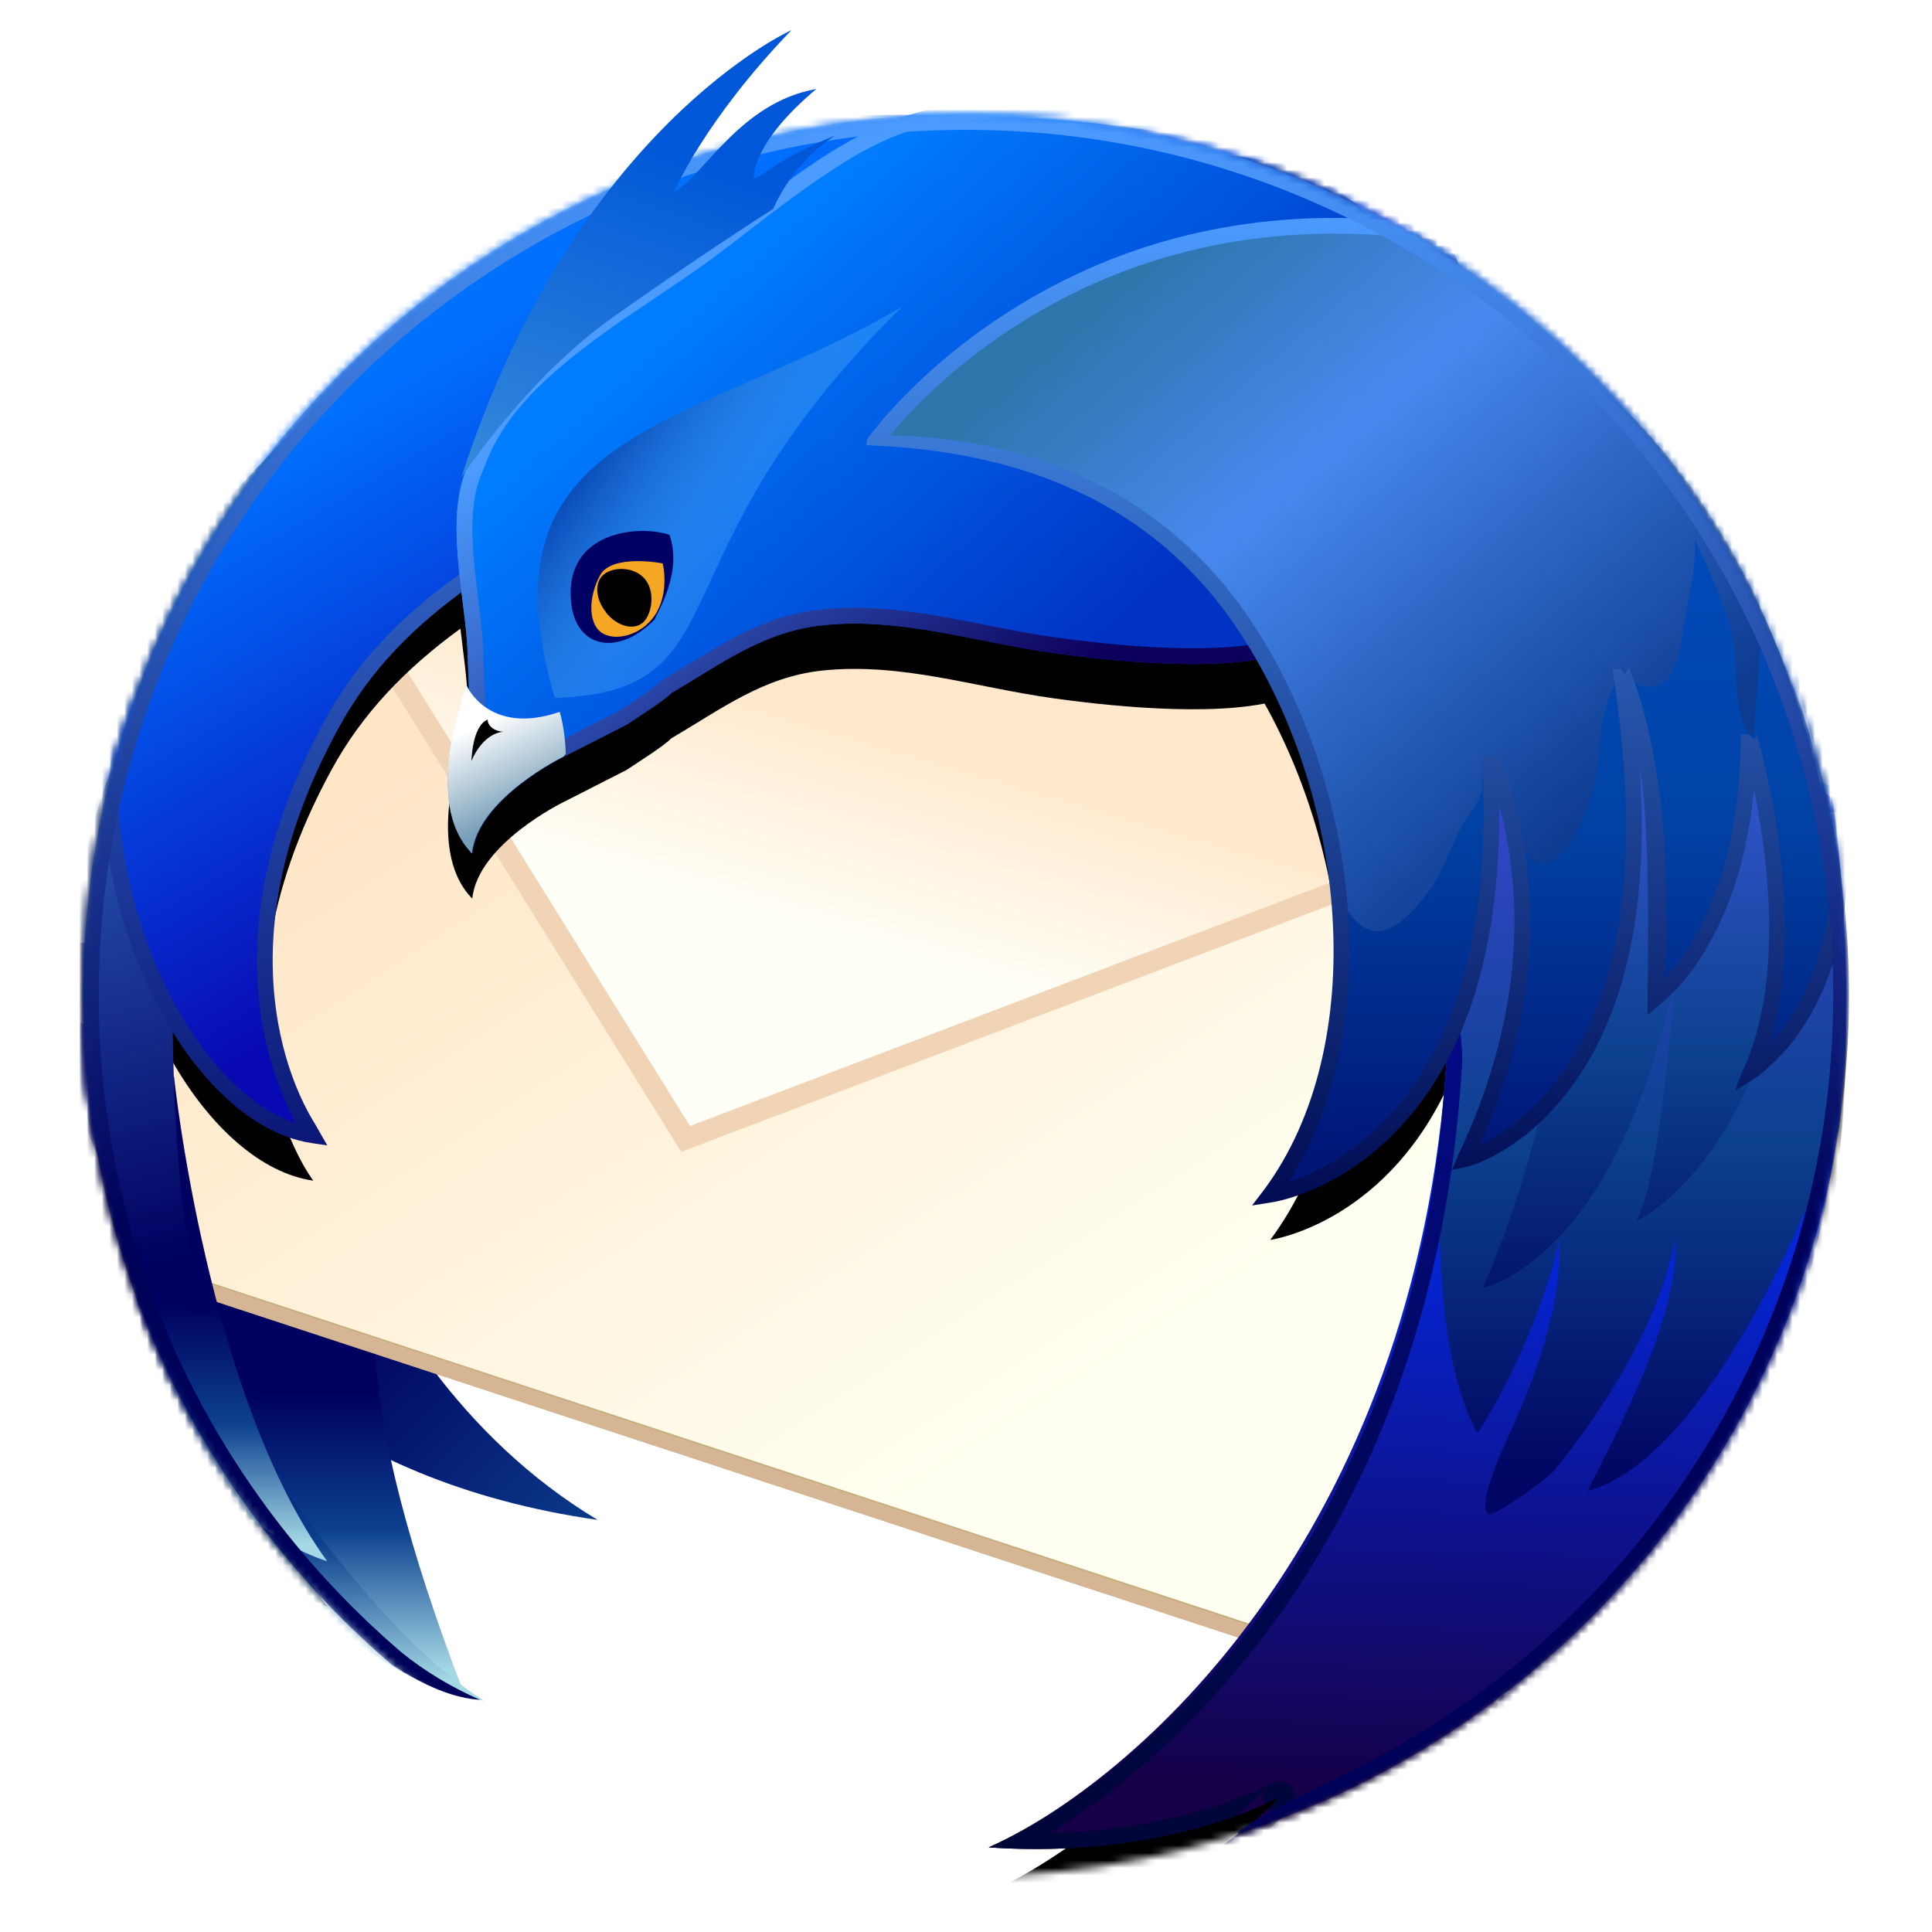 <svg xmlns="http://www.w3.org/2000/svg" xmlns:xlink="http://www.w3.org/1999/xlink" width="256" height="256" viewBox="0 0 256 256">
  <defs>
    <filter id="thunderbird-a" width="123.1%" height="122%" x="-11.5%" y="-11%" filterUnits="objectBoundingBox">
      <feOffset dy="4" in="SourceAlpha" result="shadowOffsetOuter1"/>
      <feGaussianBlur in="shadowOffsetOuter1" result="shadowBlurOuter1" stdDeviation="5"/>
      <feComposite in="shadowBlurOuter1" in2="SourceAlpha" operator="out" result="shadowBlurOuter1"/>
      <feColorMatrix in="shadowBlurOuter1" result="shadowMatrixOuter1" values="0 0 0 0 0   0 0 0 0 0   0 0 0 0 0  0 0 0 0.2 0"/>
      <feMerge>
        <feMergeNode in="shadowMatrixOuter1"/>
        <feMergeNode in="SourceGraphic"/>
      </feMerge>
    </filter>
    <ellipse id="thunderbird-b" cx="117" cy="127.887" rx="117" ry="116.766"/>
    <linearGradient id="thunderbird-c" x1="124.508%" x2="58.659%" y1="130.676%" y2="61.842%">
      <stop offset="0%" stop-color="#A4D8E5"/>
      <stop offset="34.403%" stop-color="#0C418F"/>
      <stop offset="100%" stop-color="#000060"/>
    </linearGradient>
    <linearGradient id="thunderbird-e" x1="50.011%" x2="50.011%" y1="96.755%" y2="52.831%">
      <stop offset="0%" stop-color="#A4D8E5"/>
      <stop offset="50%" stop-color="#0C418F"/>
      <stop offset="100%" stop-color="#000060"/>
    </linearGradient>
    <linearGradient id="thunderbird-f" x1="18.078%" x2="66.348%" y1="20.466%" y2="78.701%">
      <stop offset="0%" stop-color="#FFE6C7"/>
      <stop offset="100%" stop-color="#FFFFF1"/>
    </linearGradient>
    <linearGradient id="thunderbird-g" x1="46.955%" x2="30.691%" y1="32.604%" y2="61.763%">
      <stop offset="0%" stop-color="#FFE8CC"/>
      <stop offset="100%" stop-color="#FFFFF8"/>
    </linearGradient>
    <path id="thunderbird-i" d="M138.659,9.379 C145.184,9.873 152.073,10.296 158.539,11.604 C166.055,13.157 174.354,22.08 180.096,27.486 C180.51,27.881 180.869,28.308 181.178,28.76 C198.818,36.155 213.879,50.722 223.367,73.013 C227.061,81.774 229.914,91.406 231.748,101.539 L231.748,101.539 L231.75,101.552 C231.974,102.785 232.181,104.025 232.374,105.272 C232.342,105.283 232.342,105.283 232.342,105.294 L232.342,105.294 L232.374,105.294 C232.486,106.41 232.563,107.493 232.608,108.542 C240.952,188.392 193.048,222.778 192.072,223.477 L192.057,223.488 L189.339,222.389 C184.098,233.103 157.505,243.26 146.808,243.26 C155.306,238.042 158.532,234.132 158.5,234.132 C158.467,234.132 143.828,242.435 119.995,240.79 C138.766,232.448 175.984,200.349 180.588,137.818 L180.706,136.071 L180.666,135.562 C180.637,135.211 180.606,134.863 180.573,134.517 C171.991,152.298 157.303,154.293 157.318,154.293 C171.661,134.996 168.251,104.108 156.562,83.224 C147.097,85.091 131.9,82.988 128.502,82.514 C118.194,81.077 108.498,77.781 98.095,78.839 C90.209,79.632 84.621,83.925 77.952,87.833 C76.881,88.918 73.629,90.942 72.232,91.885 L72.054,92.007 L63.696,96.268 C63.659,96.268 52.312,101.832 51.579,109.067 C44.897,102.297 50.655,87.424 50.861,86.826 L50.861,86.822 L50.864,86.838 C50.88,86.898 50.951,87.045 51.074,87.256 L51.139,87.366 L50.952,82.514 C50.889,79.906 50.4,76.681 50.006,73.299 C42.715,78.603 36.949,84.599 32.91,92.036 C14.614,125.637 30.492,146.443 30.513,146.443 C23.7,145.474 16.864,139.444 11.761,130.493 L11.888,131.547 L11.888,131.774 C11.891,132.533 11.911,135.137 12.028,138.679 L12.068,138.704 C12.037,138.704 16.53,181.122 32.358,202.877 C1.565,192.792 -1.5,131.996 -1.558,130.781 L-1.559,130.763 L-1.53,130.78 C-1.683,128.666 -1.747,126.529 -1.708,124.386 C-1.5,111.604 0.278,100.88 3.629,92.212 C4.128,85.959 5.514,79.584 7.988,73.335 C17.75,49.395 59.083,20.114 80.326,13.345 C84.413,12.043 96.282,11.111 109.736,11.139 C111.715,10.532 113.756,10.095 115.875,9.873 C121.323,9.303 134.154,9.058 138.659,9.379 Z M180.733,136.407 L180.736,136.472 C180.744,136.658 180.755,136.843 180.769,137.03 L180.817,137.556 C180.794,137.227 180.771,136.899 180.746,136.573 L180.733,136.407 Z M220.703,93.332 C220.702,94.561 220.674,95.751 220.621,96.903 L221.755,97.375 C221.157,94.84 220.698,93.332 220.703,93.332 Z M203.684,84.547 C203.995,86.474 204.261,88.345 204.487,90.162 L205.83,90.72 C204.699,86.525 203.676,84.547 203.684,84.547 Z M50.866,86.807 L50.865,86.812 L50.861,86.822 C50.861,86.81 50.862,86.807 50.866,86.807 Z M180.732,136.39 L180.718,135.914 L180.718,135.914 L180.712,135.98 L180.709,136.024 L180.709,136.025 L180.708,136.046 L180.706,136.071 L180.732,136.39 Z"/>
    <filter id="thunderbird-h" width="113.2%" height="136.3%" x="-6.4%" y="-4.6%" filterUnits="objectBoundingBox">
      <feOffset dy="6" in="SourceAlpha" result="shadowOffsetOuter1"/>
      <feGaussianBlur in="shadowOffsetOuter1" result="shadowBlurOuter1" stdDeviation="4"/>
      <feComposite in="shadowBlurOuter1" in2="SourceAlpha" operator="out" result="shadowBlurOuter1"/>
      <feColorMatrix in="shadowBlurOuter1" values="0 0 0 0 0.038   0 0 0 0 0.383   0 0 0 0 0.829  0 0 0 0.2 0"/>
    </filter>
    <linearGradient id="thunderbird-j" x1="50.011%" x2="50.011%" y1="96.755%" y2="52.831%">
      <stop offset="0%" stop-color="#A4D8E5"/>
      <stop offset="50%" stop-color="#0C418F"/>
      <stop offset="100%" stop-color="#000060"/>
    </linearGradient>
    <linearGradient id="thunderbird-k" x1="49.961%" x2="49.961%" y1="96.763%" y2="52.781%">
      <stop offset="0%" stop-color="#A4D8E5"/>
      <stop offset="50%" stop-color="#0C418F"/>
      <stop offset="100%" stop-color="#000060"/>
    </linearGradient>
    <linearGradient id="thunderbird-l" x1="52.433%" x2="47.567%" y1="92.162%" y2="0%">
      <stop offset="0%" stop-color="#000060"/>
      <stop offset="100%" stop-color="#3268C3"/>
    </linearGradient>
    <linearGradient id="thunderbird-m" x1="38.538%" x2="9.875%" y1="69.002%" y2="37.619%">
      <stop offset="0%" stop-color="#0909B3"/>
      <stop offset="100%" stop-color="#0070FF"/>
    </linearGradient>
    <linearGradient id="thunderbird-n" x1="50%" x2="50%" y1="0%" y2="100%">
      <stop offset="0%" stop-color="#4C9BFF"/>
      <stop offset="100%" stop-color="#0B1776"/>
    </linearGradient>
    <linearGradient id="thunderbird-o" x1="22.186%" x2="67.429%" y1="31.53%" y2="67.496%">
      <stop offset="0%" stop-color="#007DFF"/>
      <stop offset="100%" stop-color="#0033C3"/>
    </linearGradient>
    <linearGradient id="thunderbird-p" x1="27.866%" x2="69.428%" y1="25.553%" y2="68.443%">
      <stop offset="0%" stop-color="#4C9BFF"/>
      <stop offset="100%" stop-color="#0D005C"/>
    </linearGradient>
    <linearGradient id="thunderbird-q" x1="14.029%" x2="50%" y1="50%" y2="73.769%">
      <stop offset="0%" stop-color="#0037A7"/>
      <stop offset="100%" stop-color="#57B7FF" stop-opacity=".329"/>
    </linearGradient>
    <linearGradient id="thunderbird-r" x1="57.043%" x2="34.337%" y1="80.81%" y2="25.594%">
      <stop offset="0%" stop-color="#769EB8"/>
      <stop offset="100%" stop-color="#FFF"/>
    </linearGradient>
    <linearGradient id="thunderbird-s" x1="67.155%" x2="64.823%" y1="-20.242%" y2="93.962%">
      <stop offset="0%" stop-color="#0096FF"/>
      <stop offset="50%" stop-color="#0030FF"/>
      <stop offset="100%" stop-color="#160047"/>
    </linearGradient>
    <linearGradient id="thunderbird-t" x1="50%" x2="50%" y1="0%" y2="113.856%">
      <stop offset="0%" stop-color="#4848E6"/>
      <stop offset="50%" stop-color="#0C418F"/>
      <stop offset="82.58%" stop-color="#010765"/>
      <stop offset="100%" stop-color="#000060"/>
    </linearGradient>
    <linearGradient id="thunderbird-u" x1="50%" x2="50%" y1="0%" y2="100%">
      <stop offset="0%" stop-color="#050CAC"/>
      <stop offset="100%" stop-color="#000634"/>
    </linearGradient>
    <linearGradient id="thunderbird-v" x1="50%" x2="50%" y1="24.881%" y2="113.856%">
      <stop offset="0%" stop-color="#3C5ADB"/>
      <stop offset="50%" stop-color="#0C418F"/>
      <stop offset="100%" stop-color="#000060"/>
    </linearGradient>
    <linearGradient id="thunderbird-w" x1="49.963%" x2="50%" y1="10.46%" y2="113.856%">
      <stop offset="0%" stop-color="#0550CE"/>
      <stop offset="50%" stop-color="#0043A5"/>
      <stop offset="100%" stop-color="#000060"/>
    </linearGradient>
    <linearGradient id="thunderbird-x" x1="6.194%" x2="69.562%" y1="33.433%" y2="95.121%">
      <stop offset="0%" stop-color="#2D76AB"/>
      <stop offset="36.587%" stop-color="#4789EF"/>
      <stop offset="100%" stop-color="#0D3B90"/>
    </linearGradient>
    <linearGradient id="thunderbird-y" x1="50%" x2="50%" y1="0%" y2="100%">
      <stop offset="0%" stop-color="#4C9BFF"/>
      <stop offset="100%" stop-color="#000B52"/>
    </linearGradient>
    <linearGradient id="thunderbird-z" x1="50%" x2="50%" y1="1.09%" y2="64.598%">
      <stop offset="0%" stop-color="#4C9BFF"/>
      <stop offset="100%" stop-color="#000158"/>
    </linearGradient>
    <linearGradient id="thunderbird-A" x1="14.911%" x2="38.78%" y1="100%" y2="19.345%">
      <stop offset="0%" stop-color="#3488DA"/>
      <stop offset="100%" stop-color="#0057D8"/>
    </linearGradient>
  </defs>
  <g fill="none" fill-rule="evenodd" filter="url(#thunderbird-a)" transform="translate(11)">
    <mask id="thunderbird-d" fill="#fff">
      <use xlink:href="#thunderbird-b"/>
    </mask>
    <path fill="url(#thunderbird-c)" fill-rule="nonzero" d="M68.196,197.396 C31.955,175.642 25.557,127.487 25.63,127.487 L-5.571,119.546 C-5.571,119.546 -3.02,187.209 68.196,197.396 Z" mask="url(#thunderbird-d)"/>
    <path fill="url(#thunderbird-e)" fill-rule="nonzero" d="M19.505,177.44 C7.808,136.381 11.013,157.384 38.693,175.055 C39.343,186.439 43.195,201.345 50.249,219.771 C44.084,218.809 26.385,199.542 19.505,177.44 Z" mask="url(#thunderbird-d)"/>
    <polygon fill="#C3AD7B" fill-rule="nonzero" points="37.265 58.753 9.398 94.799 9.398 165.773 160.234 215.332 192.78 159.466 183.235 75.763 78.781 27.059 38.031 57.775" mask="url(#thunderbird-d)"/>
    <polygon fill="url(#thunderbird-f)" fill-rule="nonzero" points="80.419 145.212 32.602 68.37 11.733 95.363 9.86 163.638 159.239 212.688 190.53 158.982 184.448 105.662" mask="url(#thunderbird-d)"/>
    <path stroke="#D5B593" stroke-width="2" d="M10.398,95.14 L10.398,165.049 L159.777,214.129 L191.748,159.249 L182.305,76.433 L78.903,28.219 L38.738,58.495 L38.053,59.369 L38.056,59.364 L10.398,95.14 Z" mask="url(#thunderbird-d)"/>
    <polygon fill="url(#thunderbird-g)" fill-rule="nonzero" points="184.448 105.662 182.385 87.594 34.681 65.684 33.9 66.688 32.602 68.37 80.419 145.212" mask="url(#thunderbird-d)"/>
    <polygon fill="url(#thunderbird-g)" fill-rule="nonzero" points="184.448 105.662 182.385 87.594 34.681 65.684 33.9 66.688 32.602 68.37 80.419 145.212" mask="url(#thunderbird-d)"/>
    <path fill="#F1D4B5" fill-rule="nonzero" d="M184.448,105.662 L182.385,87.594 L34.681,65.684 L33.9,66.688 L32.602,68.37 L80.419,145.212 L184.448,105.662 Z M184.91,85.158 L187.46,107.492 L79.264,148.626 L29.217,68.2 L30.395,66.674 L31.699,64.983 L33.48,62.695 L184.91,85.158 Z" mask="url(#thunderbird-d)"/>
    <g fill-rule="nonzero" mask="url(#thunderbird-d)">
      <use fill="#000" filter="url(#thunderbird-h)" xlink:href="#thunderbird-i"/>
      <use fill="#000" fill-opacity=".1" xlink:href="#thunderbird-i"/>
    </g>
    <path fill="url(#thunderbird-j)" fill-rule="nonzero" d="M53.042,221.332 C53.042,221.332 29.764,219.731 9.958,180.042 C-1.74,138.983 25.393,203.661 53.074,221.332 L53.042,221.332 L53.042,221.332 Z" mask="url(#thunderbird-d)"/>
    <path fill="url(#thunderbird-k)" fill-rule="nonzero" d="M-1.559,130.763 C-1.559,130.763 1.254,192.69 32.358,202.877 C16.53,181.122 12.037,138.704 12.068,138.704 L-1.559,130.763 L-1.559,130.763 Z" mask="url(#thunderbird-d)"/>
    <path fill="url(#thunderbird-l)" fill-rule="nonzero" d="M16.79,170.103 C10.25,171.478 -2.144,148.348 -1.708,124.386 C-1.448,108.412 1.264,95.652 6.432,86.104 L11.888,131.547 C11.888,131.547 11.888,162.667 16.822,170.103 L16.79,170.103 L16.79,170.103 Z" mask="url(#thunderbird-d)"/>
    <path fill="url(#thunderbird-m)" fill-rule="nonzero" d="M80.326,13.345 C55.399,20.373 17.75,49.395 7.988,73.335 C-5.262,106.802 12.706,143.91 30.513,146.443 C30.492,146.443 14.614,125.637 32.91,92.036 C45.076,69.637 72.914,60.302 110.867,43.592 C204.351,35.341 181.419,19.712 141.884,13.345 C120.239,9.859 87.797,11.238 80.326,13.345 Z" mask="url(#thunderbird-d)"/>
    <path fill="url(#thunderbird-n)" fill-rule="nonzero" d="M111.289,44.546 C111.329,44.529 111.326,44.529 111.283,44.548 L111.289,44.546 Z M111.122,44.616 C108.547,45.72 81.246,57.509 74.442,60.702 C52.598,70.955 40.74,79.807 33.828,92.534 C25.936,107.027 23.807,120.14 25.871,131.656 C26.591,135.673 27.78,139.203 29.245,142.212 C29.756,143.261 30.265,144.17 30.743,144.928 C30.855,145.104 31.396,146.053 32.367,147.774 C31.033,147.575 30.366,147.475 30.366,147.475 C21.072,146.153 11.841,136.049 6.623,121.848 C0.977,106.48 0.762,88.749 7.02,72.942 C11.989,60.758 24.716,44.422 39.58,31.162 C56.078,16.444 72.809,7.456 85.905,7.456 C87.083,7.456 88.767,7.379 91.43,7.216 C92.467,7.152 98.012,6.789 99.73,6.683 C110.222,6.034 118.517,5.765 126.754,5.971 C133.341,6.136 139.294,6.618 144.579,7.469 C165.939,10.909 180.34,17.961 178.539,25.578 C176.518,34.122 154.264,40.797 111.122,44.616 Z M111.283,44.548 L110.959,44.631 C111.014,44.626 111.068,44.621 111.122,44.616 C111.197,44.584 111.251,44.561 111.283,44.548 Z M23.814,132.024 C21.667,120.041 23.874,106.448 31.992,91.539 C39.166,78.33 51.341,69.241 73.553,58.815 C80.857,55.387 111.565,42.146 110.446,42.638 C152.917,38.834 174.808,32.278 176.506,25.099 C177.857,19.386 164.331,12.762 144.247,9.527 C139.063,8.693 133.201,8.219 126.702,8.056 C118.537,7.851 110.296,8.119 99.859,8.764 C98.146,8.87 92.601,9.232 91.558,9.297 C88.854,9.463 87.139,9.541 85.905,9.541 C73.444,9.541 57.122,18.309 40.972,32.716 C26.327,45.782 13.789,61.874 8.96,73.718 C2.901,89.021 3.109,106.226 8.585,121.13 C13.084,133.377 20.627,142.34 28.226,144.836 C26.583,141.887 24.687,136.893 23.814,132.024 Z" mask="url(#thunderbird-d)"/>
    <path fill="url(#thunderbird-o)" fill-rule="nonzero" d="M158.539,11.604 C152.073,10.296 145.184,9.873 138.659,9.379 C134.154,9.058 121.323,9.303 115.875,9.873 C102.123,11.316 91.661,21.765 80.598,29.69 C70.463,36.914 55.543,44.785 51.139,57.415 C47.646,64.428 50.786,75.626 50.952,82.514 L51.139,87.366 C50.93,87.019 50.834,86.807 50.866,86.807 C50.898,86.807 44.759,102.157 51.579,109.067 C52.312,101.832 63.659,96.268 63.696,96.268 L72.054,92.007 C73.329,91.128 76.832,88.968 77.952,87.833 C84.621,83.925 90.209,79.632 98.095,78.839 C108.498,77.781 118.194,81.077 128.502,82.514 C132.656,83.093 154.436,86.107 161.829,81.331 C165.3,79.073 159.82,67.555 161.829,64.151 C164.223,59.988 164.518,56.335 164.475,51.575 C170.036,50.234 176.261,47.922 179.898,43.134 C182.866,38.95 184.355,31.562 180.096,27.486 C174.354,22.08 166.055,13.157 158.539,11.604 Z" mask="url(#thunderbird-d)"/>
    <path fill="url(#thunderbird-p)" fill-rule="nonzero" d="M56.609,98.314 C58.669,96.701 61.286,95.078 62.767,94.452 L70.988,90.209 C71.55,89.832 73.311,88.678 73.776,88.366 C73.948,88.25 74.112,88.139 74.269,88.032 C75.371,87.279 76.142,86.696 76.463,86.37 L76.894,86.035 C77.49,85.686 78.106,85.317 78.82,84.882 C79.137,84.69 79.461,84.492 79.882,84.233 C79.924,84.207 80.712,83.724 80.942,83.583 C81.81,83.052 82.441,82.669 83.067,82.297 C88.701,78.95 92.838,77.272 97.883,76.765 C103.033,76.241 108.033,76.651 114.808,77.885 C116.18,78.135 117.14,78.322 119.787,78.846 C124.149,79.71 126.259,80.096 128.791,80.449 C130.818,80.731 132.473,80.943 134.642,81.171 C137.839,81.509 140.995,81.746 144.02,81.847 C151.92,82.109 157.896,81.387 160.688,79.584 C161.098,79.317 161.053,77.295 160.189,72.857 C159.035,66.942 158.868,65.059 160.017,63.113 C161.924,59.797 162.434,56.982 162.386,51.594 L162.371,49.937 L163.984,49.548 C170.645,47.942 175.429,45.566 178.193,41.93 C181.156,37.751 181.592,31.806 178.663,29.003 C178.126,28.497 173.806,24.326 172.421,23.04 C168.729,19.612 165.713,17.206 162.869,15.578 C161.15,14.594 159.564,13.945 158.116,13.646 C155.041,13.024 151.702,12.57 147.673,12.189 C145.562,11.99 144.186,11.881 139.955,11.567 C139.36,11.522 138.927,11.49 138.511,11.459 C134.012,11.139 121.293,11.402 116.094,11.946 C107.629,12.835 101.447,16.362 89.096,25.893 C88.564,26.304 88.254,26.542 88.031,26.715 C87.622,27.03 87.286,27.289 86.964,27.536 C84.893,29.128 83.349,30.286 81.812,31.386 C79.854,32.782 72.443,37.737 71.344,38.496 C61.156,45.53 55.529,51.169 53.113,58.1 C51.689,60.995 51.347,64.622 51.74,69.649 C51.857,71.143 52.015,72.57 52.301,74.874 C52.878,79.513 52.996,80.621 53.04,82.433 L53.541,95.411 L51.47,91.968 C50.82,94.594 50.441,97.187 50.448,99.581 C50.454,101.328 50.667,102.883 51.098,104.226 C52.339,102.141 54.232,100.174 56.609,98.314 Z M51.139,87.366 L50.952,82.514 C50.786,75.626 47.646,64.428 51.139,57.415 C55.543,44.785 70.463,36.914 80.598,29.69 C91.661,21.765 102.123,11.316 115.875,9.873 C121.323,9.303 134.154,9.058 138.659,9.379 C145.184,9.873 152.073,10.296 158.539,11.604 C166.055,13.157 174.354,22.08 180.096,27.486 C184.355,31.562 182.866,38.95 179.898,43.134 C176.261,47.922 170.036,50.234 164.475,51.575 C164.518,56.335 164.223,59.988 161.829,64.151 C159.82,67.555 165.3,79.073 161.829,81.331 C154.436,86.107 132.656,83.093 128.502,82.514 C118.194,81.077 108.498,77.781 98.095,78.839 C90.209,79.632 84.621,83.925 77.952,87.833 C76.832,88.968 73.329,91.128 72.054,92.007 L63.696,96.268 C63.659,96.268 52.312,101.832 51.579,109.067 C46.258,103.677 48.825,93.15 50.196,88.781 L51.139,87.366 Z" mask="url(#thunderbird-d)"/>
    <path fill="url(#thunderbird-q)" fill-rule="nonzero" d="M62.486,88.479 C88.023,87.643 74.48,70.013 108.568,36.626 C80.796,52.953 51.873,52.584 62.518,88.479 L62.486,88.479 L62.486,88.479 Z" mask="url(#thunderbird-d)"/>
    <path fill="#000064" fill-rule="nonzero" d="M75.643,78.182 C70.843,83.046 65.1,81.911 64.65,75.501 C63.948,66.442 73.537,65.487 77.711,66.865 C79.114,70.969 77.336,74.98 75.68,78.182" mask="url(#thunderbird-d)"/>
    <path fill="#F5A623" fill-rule="nonzero" d="M76.109,76.972 C74.555,79.898 70.945,81.075 68.946,79.974 C66.9,78.872 66.911,75.192 68.496,72.261 C70.023,69.335 76.768,70.648 76.8,70.648 C76.832,70.648 77.657,74.052 76.104,76.972 L76.109,76.972 Z" mask="url(#thunderbird-d)"/>
    <path fill="#000" fill-rule="nonzero" d="M69.284,77.146 C70.693,78.926 72.846,79.561 74.116,78.562 C75.338,77.547 75.9,74.578 74.513,72.798 C73.088,71.007 70.243,71.094 69.032,72.098 C67.736,73.096 67.87,75.365 69.316,77.146 L69.284,77.146 L69.284,77.146 Z" mask="url(#thunderbird-d)"/>
    <path fill="url(#thunderbird-r)" fill-rule="nonzero" d="M63.959,95.888 C63.959,95.888 63.959,93.109 63.166,90.325 C53.711,93.576 50.786,86.807 50.818,86.807 C50.85,86.807 44.7,102.157 51.525,109.067 C52.259,101.832 63.605,96.268 63.638,96.268" mask="url(#thunderbird-d)"/>
    <path fill="#000" fill-rule="nonzero" d="M51.477,96.778 C51.477,96.778 51.557,92.186 53.62,91.35 C53.598,92.251 54.654,92.952 55.72,92.952 C52.843,93.239 51.477,96.778 51.514,96.778 L51.482,96.778 L51.477,96.778 Z" mask="url(#thunderbird-d)"/>
    <path fill="url(#thunderbird-s)" d="M235.083,101.539 L183.825,81.525 L179.712,127.932 C180.236,130.926 180.589,134.167 180.819,137.596 C180.76,137.022 180.728,136.476 180.718,135.914 C176.738,199.698 138.956,232.364 119.995,240.79 C143.828,242.435 158.467,234.132 158.5,234.132 C158.532,234.132 155.306,238.042 146.808,243.26 C157.505,243.26 184.098,233.103 189.339,222.389 L192.057,223.488 C192.046,223.488 243.868,187.243 231.748,101.539 L235.083,101.539 Z" mask="url(#thunderbird-d)"/>
    <path fill="url(#thunderbird-t)" fill-rule="nonzero" d="M183.825,81.525 L179.712,127.932 C180.151,130.444 180.466,133.139 180.696,135.962 C180.739,136.476 180.771,137.022 180.841,137.596 C180.782,137.049 180.739,136.508 180.728,135.973 C180.562,138.287 180.37,140.563 180.172,142.803 C179.557,152.798 178.594,174.673 184.771,185.911 C188.97,179.547 194.068,168.285 195.533,160.33 C196.191,168.408 192.377,178.785 188.639,186.836 C185.954,192.81 185.169,196.083 186.281,196.655 C186.902,196.917 192.595,193.059 194.923,190.891 C200.176,184.388 208.707,172.362 210.921,160.33 C211.691,169.823 203.567,185.252 199.342,193.582 C217.35,188.649 232.353,146.338 232.604,145.636 C234.016,132.689 234.048,118.032 231.748,101.539 L183.825,81.525 Z" mask="url(#thunderbird-d)"/>
    <path fill="url(#thunderbird-u)" fill-rule="nonzero" d="M181.817,127.846 C182.297,130.668 182.753,134.596 182.756,135.801 C182.757,136.283 182.739,136.926 182.711,137.451 C182.698,137.715 182.684,137.914 182.667,138.053 C180.745,167.476 171.787,191.894 157.588,211.253 C148.744,223.311 138.162,232.846 128.076,238.906 C135.862,238.746 142.957,237.534 149.277,235.577 C151.624,234.851 153.677,234.075 155.426,233.3 C155.756,233.154 157.957,232.047 158.5,232.047 C159.886,232.371 159.886,232.371 160.542,233.691 C160.588,234.472 160.588,234.472 160.495,234.75 C160.37,235.074 160.37,235.074 160.309,235.175 C160.054,235.535 159.998,235.602 159.934,235.676 C159.789,235.842 159.605,236.043 159.389,236.267 C158.816,236.864 158.094,237.551 157.229,238.308 C156.611,238.848 155.948,239.399 155.24,239.959 C167.749,236.87 184.043,228.462 187.462,221.475 C187.944,220.49 189.106,220.046 190.124,220.457 L191.82,221.142 C192.147,220.919 192.508,220.666 192.902,220.382 C194.503,219.227 196.292,217.825 198.222,216.168 C203.76,211.417 209.304,205.598 214.48,198.673 C232.805,174.159 241.901,142.682 236.78,103.624 L231.716,103.624 C231.439,103.624 231.165,103.569 230.909,103.462 L185.654,84.55 L181.817,127.846 Z M179.712,127.932 L183.825,81.525 L231.716,101.539 L238.604,101.539 C250.027,182.315 198.56,219.156 192.612,223.126 L192.057,221.402 L192.057,223.488 L191.272,225.42 L189.639,224.76 C181.865,233.948 157.05,243.26 146.808,243.26 C149.718,241.473 152.009,239.84 153.764,238.464 C154.973,238.021 156.093,237.567 157.121,237.112 C157.788,236.817 158.368,236.541 158.87,236.289 C159.044,236.202 159.193,236.124 159.331,236.052 C159.617,235.946 159.617,235.946 158.5,236.217 C157.673,236.023 157.339,235.945 157.066,235.634 C158.069,234.678 158.512,234.132 158.5,234.132 C158.493,234.132 157.872,234.481 156.683,235.022 C156.616,234.892 156.542,234.743 156.458,234.573 C156.412,233.792 156.412,233.792 156.504,233.515 C156.629,233.193 156.629,233.193 156.688,233.093 C156.679,233.056 156.542,233.206 156.373,233.381 C155.885,233.89 155.251,234.493 154.476,235.17 C153.936,235.643 153.356,236.126 152.737,236.618 C146.373,238.915 135.008,241.826 119.995,240.79 C138.956,232.364 176.594,201.517 180.573,137.733 C180.592,137.679 180.669,136.773 180.667,135.806 C180.624,134.472 180.212,130.786 179.712,127.932 Z" mask="url(#thunderbird-d)"/>
    <path fill="url(#thunderbird-v)" fill-rule="nonzero" d="M194.244,123.261 C197.255,140.837 185.467,166.646 185.499,166.646 C185.531,166.646 203.112,163.191 210.889,125.655 C210.889,125.655 209.231,151.722 205.802,157.861 C205.781,157.861 222.779,149.9 226.373,117.497 C229.973,85.093 206.61,65.321 199.208,69.167 C194.276,71.728 192.618,89.759 194.244,123.261 L194.244,123.261 Z" mask="url(#thunderbird-d)"/>
    <path fill="url(#thunderbird-w)" fill-rule="nonzero" d="M223.367,73.013 C212.697,47.943 194.977,32.644 174.465,26.328 C127.836,21.936 104.805,54.698 104.837,54.698 C122.407,54.698 141.229,60.344 153.477,78.231 C167.56,98.887 172.855,133.391 157.318,154.293 C157.296,154.293 189.644,149.9 186.387,96.075 C186.366,96.075 197.881,118.595 183.108,149.622 C183.087,149.622 212.969,142.208 203.684,84.547 C203.663,84.547 210.514,97.725 208.354,128.205 C208.332,128.205 220.671,119.618 220.703,93.332 C220.682,93.332 229.181,121.064 220.714,138.64 C220.693,138.64 220.837,138.158 221.484,137.671 C224.127,135.431 234.497,126.555 232.374,105.294 C230.598,93.771 227.512,82.843 223.367,73.013 Z" mask="url(#thunderbird-d)"/>
    <path fill="url(#thunderbird-x)" fill-rule="nonzero" d="M166.266,114.068 C167.121,116.399 169.346,120.132 172.417,119.275 C174.941,118.552 177.23,115.638 178.723,113.543 C180.611,110.806 181.354,107.479 183.167,104.699 C184.007,103.328 185.194,102.117 185.36,100.424 C185.392,99.835 185.184,96.321 186.398,96.428 C186.366,96.31 186.366,96.198 186.387,96.075 C186.366,96.075 186.446,96.241 186.606,96.53 C187.441,97.253 187.762,98.946 188.109,99.953 C188.585,101.549 189.008,103.162 189.436,104.774 C190.11,107.544 192.003,112.531 195.549,109.445 C197.159,108.004 198.159,105.819 199.036,103.853 C199.833,101.94 200.315,100.033 200.636,97.966 C201.16,94.055 200.999,88.72 203.904,85.634 C203.829,85.27 203.77,84.906 203.748,84.547 C203.727,84.547 203.946,84.97 204.331,85.827 C205.626,86.695 207.434,87.52 208.99,86.663 C210.407,85.864 211.033,84.049 211.45,82.554 C212.017,80.272 212.226,77.877 212.707,75.547 C213.215,72.879 213.75,70.142 213.563,67.421 C214.729,70.11 216.002,72.724 217.05,75.494 C217.874,77.792 218.719,80.106 218.906,82.565 C219.051,84.654 219.003,86.754 219.291,88.838 C219.479,90.498 219.858,92.539 221.34,93.594 C221.976,84.686 223.346,75.044 220.495,66.376 C215.836,57.328 209.792,48.956 202.283,42.104 C194.34,34.91 184.922,29.473 174.732,26.328 C128.098,21.936 105.073,54.714 105.105,54.714 C114.577,54.714 124.172,56.359 132.859,60.403 C142.213,64.925 149.958,72.328 155.494,81.466 C161.393,91.323 164.993,102.658 166.266,114.068 Z" mask="url(#thunderbird-d)"/>
    <path fill="url(#thunderbird-y)" fill-rule="nonzero" d="M187.663,102.807 C187.808,123.868 182.212,138.288 172.682,147.202 C169.377,150.293 165.831,152.476 162.281,153.905 C161.033,154.407 159.872,154.779 158.826,155.041 C158.579,155.103 158.25,155.176 157.839,155.261 L154.905,155.733 L156.479,153.672 C170.622,134.644 167.857,101.176 152.615,78.819 C141.794,63.017 124.971,55.741 103.836,54.997 L103.836,54.396 C104.016,54.049 104.016,54.049 104.05,54 C104.491,53.405 104.77,53.046 105.095,52.644 C106.006,51.517 107.107,50.264 108.392,48.926 C112.044,45.122 116.441,41.385 121.577,37.996 C136.245,28.319 153.913,23.345 174.563,25.29 C196.539,32.034 213.958,48.241 224.329,72.606 C228.55,82.616 231.635,93.639 233.414,105.19 C234.379,114.853 232.915,122.747 229.645,129.092 C227.465,133.324 225.165,135.919 222.114,138.503 C221.992,138.595 220.922,139.269 218.906,140.526 L219.773,138.189 C221.825,133.928 222.969,128.799 223.314,122.985 C223.721,116.113 223.006,108.727 221.562,101.416 C221.511,101.159 221.459,100.904 221.408,100.652 C220.622,108.906 218.511,115.68 215.438,121.104 C214.043,123.566 212.543,125.572 211.036,127.161 C210.504,127.722 210.009,128.191 209.558,128.575 C209.452,128.665 208.703,129.32 207.312,130.538 L207.312,128.132 C207.563,113.323 207.216,103.166 206.271,97.661 C207.72,118.737 203.383,133.378 195.07,142.671 C192.539,145.501 189.82,147.595 187.094,149.063 C186.134,149.58 185.239,149.982 184.431,150.283 C184.145,150.39 183.889,150.477 183.665,150.546 C183.525,150.586 182.766,150.744 181.39,151.02 L182.165,149.174 C190.414,131.849 191.241,116.041 187.663,102.807 Z M186.102,147.228 C188.621,145.871 191.147,143.925 193.512,141.283 C203.016,130.659 207.125,112.483 202.653,84.712 L203.684,84.547 L204.292,85.394 L204.722,84.67 C204.71,84.345 204.71,84.345 204.691,84.267 C205.038,85.01 205.238,85.5 205.453,86.073 C206.067,87.712 206.677,89.694 207.245,92.036 C209.365,100.779 210.338,111.939 209.561,125.683 C210.94,124.221 212.323,122.365 213.619,120.077 C217.377,113.445 219.645,104.631 219.659,93.331 L220.703,93.332 L221.49,94.018 L221.734,93.502 C221.726,93.118 221.726,93.118 221.722,93.099 C221.795,93.353 221.825,93.457 221.868,93.61 C222.002,94.088 222.145,94.618 222.3,95.22 C222.749,96.965 223.195,98.905 223.611,101.013 C225.087,108.483 225.818,116.036 225.399,123.108 C225.159,127.175 224.539,130.937 223.499,134.34 C225.08,132.65 226.454,130.725 227.787,128.139 C230.871,122.154 232.26,114.663 231.342,105.452 C229.596,94.123 226.557,83.265 222.404,73.418 C212.288,49.649 195.377,33.893 174.26,27.356 C154.155,25.485 136.99,30.327 122.729,39.736 C117.729,43.035 113.45,46.672 109.9,50.369 C108.761,51.556 107.773,52.671 106.942,53.682 C126.791,54.179 143.473,61.774 154.341,77.644 C169.451,99.807 172.655,132.511 159.752,152.606 C160.308,152.427 160.892,152.216 161.499,151.971 C164.82,150.634 168.145,148.587 171.253,145.68 C181.294,136.289 186.809,120.344 185.344,96.137 L186.387,96.075 L187.392,96.361 L187.413,95.878 C187.672,96.371 187.839,96.761 188.018,97.21 C188.532,98.495 189.043,99.987 189.52,101.68 C193.235,114.888 192.706,130.58 185.13,147.721 C185.443,147.571 185.768,147.407 186.102,147.228 Z" mask="url(#thunderbird-d)"/>
    <path fill="url(#thunderbird-z)" fill-rule="nonzero" d="M42.185,214.934 C16.909,193.276 2.089,161.785 2.089,127.887 C2.089,64.55 53.537,13.206 117,13.206 C180.463,13.206 231.911,64.55 231.911,127.887 C231.911,173.222 205.311,213.729 164.711,232.246 C156.119,236.656 152.25,238.884 153.104,238.931 C154.88,238.538 159.038,236.941 165.58,234.143 C205.949,215.73 234,175.078 234,127.887 C234,63.398 181.617,11.121 117,11.121 C52.383,11.121 0,63.398 0,127.887 C0,163.339 15.831,195.101 40.824,216.516 C45.32,219.471 49.236,221.04 52.572,221.224 C48.686,219.499 45.223,217.402 42.185,214.934 Z" mask="url(#thunderbird-d)"/>
    <path fill="url(#thunderbird-A)" fill-rule="nonzero" d="M50.143,59.21 C65.105,12.92 93.835,0 93.867,0 C82.399,11.884 78.302,21.405 78.334,21.405 C82.202,19.424 87.008,9.575 97.162,7.794 C88.355,15.204 88.868,19.668 88.9,19.668 C91.525,18.556 90.835,17.673 99.744,13.912 C93.867,17.618 91.448,23.654 91.481,23.654 C84.176,28.363 77.085,33.159 70.207,38.042 C63.33,42.925 56.641,49.981 50.143,59.21 Z"/>
  </g>
</svg>
